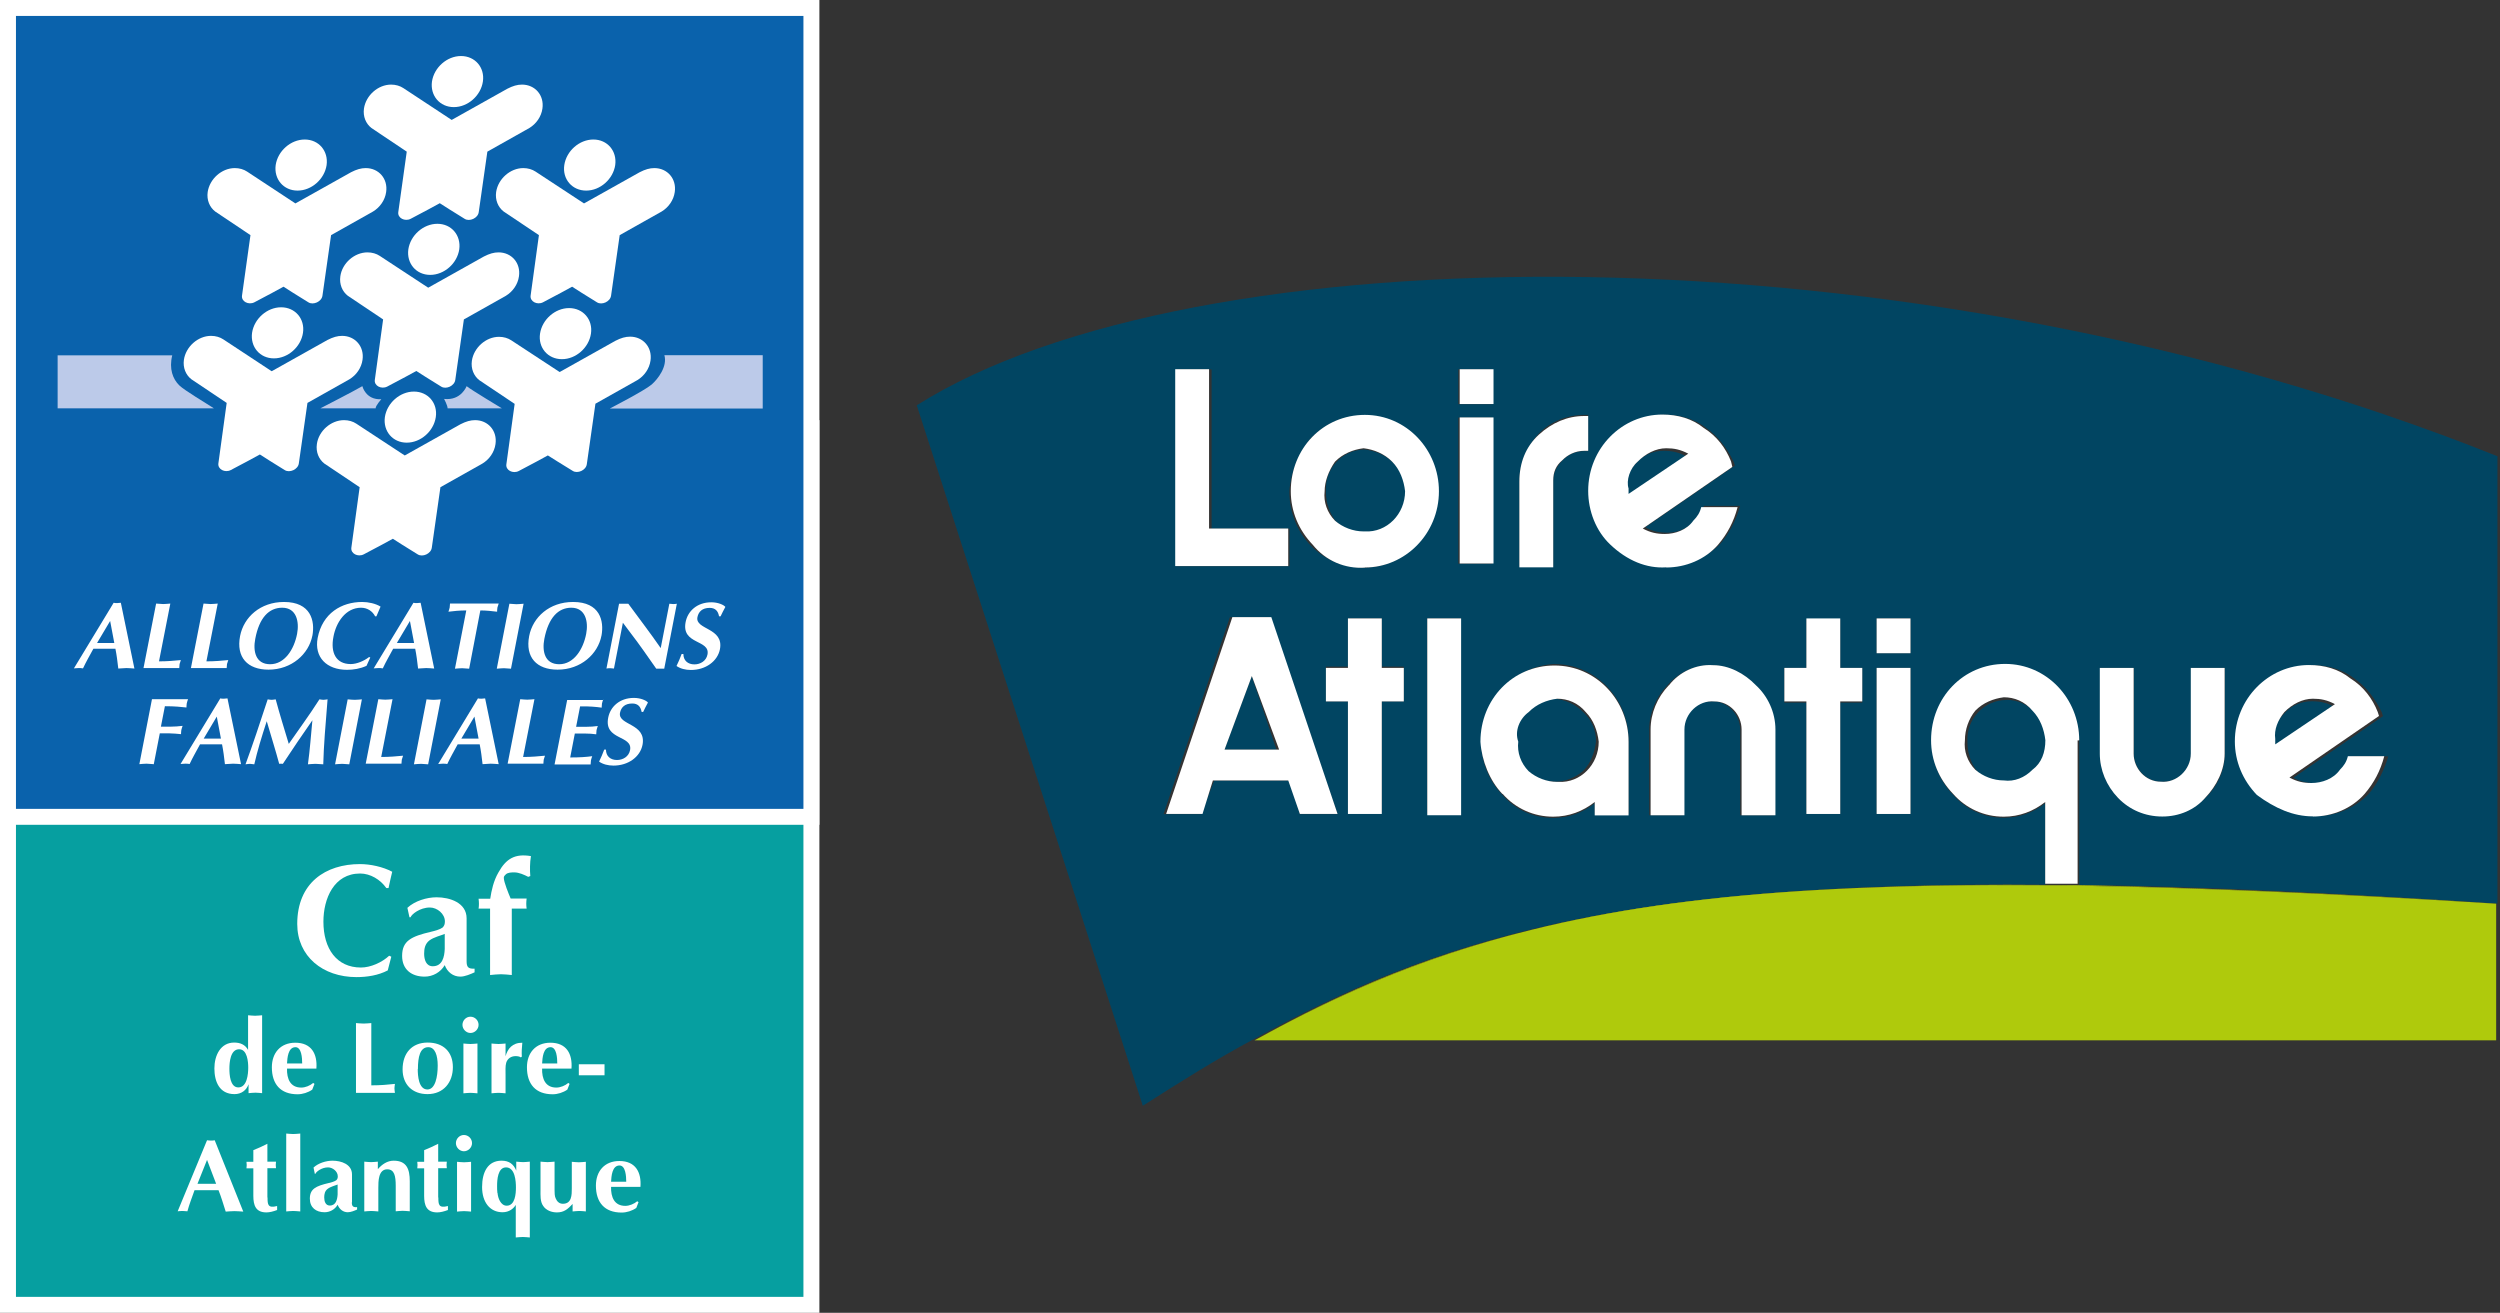 <?xml version="1.0" encoding="UTF-8"?><svg id="Calque_1" xmlns="http://www.w3.org/2000/svg" viewBox="0 0 156.61 82.24"><rect x="0" y="0" width="156.61" height="82.24" fill="#333333" stroke="none"/><defs><style>.cls-1{fill:#014562;}.cls-2{fill:#fff;}.cls-3{fill:#069fa0;}.cls-3,.cls-4{stroke:#fff;}.cls-4{fill:#0a62ac;}.cls-5{fill:#bccae9;}.cls-6{fill:#afca0c;}</style></defs><g><path class="cls-3" d="m.5,81.74V26.82h50.33v54.92H.5Z"/><path class="cls-4" d="m.5,51.17V.5h50.33v50.67H.5Z"/><g><path class="cls-5" d="m13.4,25.58c-.5-.33-1.84-1.12-2.17-1.44-.4-.39-.65-1.03-.44-1.88H3.61v3.32h9.79Z"/><path class="cls-5" d="m22.7,24.19c-.47.28-2.63,1.39-2.63,1.39h3.46c0-.18.36-.57.36-.57-.99.05-1.19-.82-1.19-.82Z"/><path class="cls-5" d="m29.23,24.19c.28.23,2.21,1.39,2.21,1.39h-3.4c0-.18-.22-.59-.22-.59,1.07.12,1.41-.8,1.41-.8Z"/><path class="cls-5" d="m38.22,25.58s2.14-1.1,2.6-1.49c.4-.35,1-1.14.8-1.84h6.16v3.34h-9.56Z"/></g><g><g><path class="cls-2" d="m18.64,11.94c.88,0,1.69-.72,1.82-1.6.12-.88-.49-1.6-1.37-1.6s-1.69.72-1.82,1.6c-.12.88.49,1.6,1.37,1.6Z"/><path class="cls-2" d="m18.51,12.74l3.48-1.95c.35-.18.63-.26.92-.26.82,0,1.4.67,1.28,1.5-.07.51-.39.96-.82,1.22l-2.63,1.48s-.36,2.5-.54,3.79c-.05.38-.58.61-.88.42-.52-.31-1.56-.98-1.56-.98,0,0-1.22.67-1.83.98-.36.18-.82-.05-.77-.42.18-1.29.53-3.79.53-3.79l-2.21-1.48c-.35-.27-.54-.72-.47-1.22.12-.82.88-1.5,1.7-1.5.29,0,.56.08.77.22l3.02,1.99Z"/></g><g><path class="cls-2" d="m28.43,6.71c.88,0,1.69-.72,1.82-1.6s-.49-1.6-1.37-1.6-1.69.72-1.82,1.6c-.12.88.49,1.6,1.37,1.6Z"/><path class="cls-2" d="m28.3,7.51l3.48-1.95c.35-.18.63-.26.92-.26.82,0,1.4.67,1.28,1.5-.07.51-.39.96-.82,1.22l-2.63,1.48s-.36,2.5-.54,3.79c-.05.38-.58.61-.88.42-.52-.31-1.56-.98-1.56-.98,0,0-1.22.67-1.83.98-.36.18-.82-.05-.77-.42.18-1.29.53-3.79.53-3.79l-2.21-1.48c-.35-.27-.54-.72-.47-1.22.12-.82.88-1.5,1.7-1.5.29,0,.56.08.77.22l3.02,1.99Z"/></g><g><path class="cls-2" d="m36.72,11.94c.88,0,1.69-.72,1.82-1.6.12-.88-.49-1.6-1.37-1.6s-1.69.72-1.82,1.6.49,1.6,1.37,1.6Z"/><path class="cls-2" d="m36.59,12.74l3.48-1.95c.35-.18.63-.26.92-.26.82,0,1.4.67,1.28,1.5-.07.51-.39.96-.82,1.22l-2.63,1.48s-.36,2.5-.54,3.79c-.05.38-.58.61-.88.42-.52-.31-1.56-.98-1.56-.98,0,0-1.22.67-1.83.98-.36.18-.82-.05-.77-.42.18-1.29.52-3.79.52-3.79l-2.21-1.48c-.35-.27-.54-.72-.47-1.22.12-.82.88-1.5,1.7-1.5.29,0,.56.08.77.22l3.03,1.99Z"/></g><g><path class="cls-2" d="m35.2,22.5c.88,0,1.69-.72,1.82-1.6s-.49-1.6-1.37-1.6-1.69.72-1.82,1.6.49,1.6,1.37,1.6Z"/><path class="cls-2" d="m35.07,23.3l3.48-1.95c.35-.18.63-.26.92-.26.82,0,1.4.67,1.28,1.5-.07.51-.39.96-.82,1.22l-2.63,1.48s-.36,2.5-.54,3.79c-.05.38-.58.61-.88.42-.52-.31-1.56-.97-1.56-.97,0,0-1.22.67-1.83.98-.36.18-.82-.05-.77-.42.18-1.29.52-3.79.52-3.79l-2.21-1.48c-.35-.27-.54-.72-.47-1.22.12-.82.88-1.5,1.7-1.5.29,0,.56.08.77.22l3.02,1.98Z"/></g><g><path class="cls-2" d="m26.95,17.22c.88,0,1.69-.72,1.82-1.6.12-.88-.49-1.6-1.37-1.6s-1.69.72-1.82,1.6c-.12.88.49,1.6,1.37,1.6Z"/><path class="cls-2" d="m26.83,18.02l3.48-1.95c.35-.18.63-.26.92-.26.82,0,1.4.67,1.28,1.5-.07.51-.39.96-.82,1.22l-2.63,1.48s-.36,2.5-.54,3.79c-.05.38-.58.61-.88.42-.52-.31-1.56-.98-1.56-.98,0,0-1.22.67-1.83.98-.36.18-.82-.05-.77-.42.18-1.29.52-3.79.52-3.79l-2.21-1.48c-.35-.27-.54-.72-.47-1.22.11-.82.88-1.5,1.7-1.5.29,0,.56.08.77.22l3.03,1.99Z"/></g><g><path class="cls-2" d="m25.48,27.73c.88,0,1.69-.72,1.82-1.6s-.49-1.6-1.37-1.6-1.69.72-1.82,1.6c-.12.88.49,1.6,1.37,1.6Z"/><path class="cls-2" d="m25.36,28.53l3.48-1.95c.35-.18.63-.26.92-.26.82,0,1.4.67,1.28,1.5-.07.51-.39.96-.82,1.22l-2.63,1.48s-.36,2.5-.54,3.79c-.05.38-.58.61-.88.42-.52-.31-1.56-.98-1.56-.98,0,0-1.22.67-1.83.98-.36.18-.82-.05-.77-.42.18-1.29.52-3.79.52-3.79l-2.21-1.48c-.35-.27-.54-.72-.47-1.22.11-.82.88-1.5,1.7-1.5.29,0,.56.08.77.22l3.03,1.99Z"/></g><g><path class="cls-2" d="m17.16,22.45c.88,0,1.69-.72,1.82-1.6s-.49-1.6-1.37-1.6-1.69.72-1.82,1.6c-.12.88.49,1.6,1.37,1.6Z"/><path class="cls-2" d="m17.03,23.25l3.48-1.95c.35-.18.63-.26.92-.26.82,0,1.4.67,1.28,1.5-.07.51-.39.96-.82,1.22l-2.63,1.48s-.36,2.5-.54,3.79c-.05.38-.58.61-.88.42-.52-.31-1.56-.98-1.56-.98,0,0-1.22.67-1.83.98-.36.18-.82-.05-.77-.42.18-1.29.52-3.79.52-3.79l-2.21-1.48c-.35-.27-.54-.72-.47-1.22.12-.82.88-1.5,1.7-1.5.29,0,.56.08.77.22l3.02,1.99Z"/></g></g><path class="cls-2" d="m6.08,40.28l.82-1.38.26,1.38h-1.08Zm1.15.36c.08.4.13.8.18,1.24.17,0,.35-.03.51-.03s.34.02.5.03l-.85-4.12c-.08,0-.15.02-.23.02-.08,0-.15,0-.22-.02l-2.49,4.11c.09,0,.19-.02.29-.02s.18,0,.28.02c.19-.41.41-.78.65-1.23h1.39Z"/><path class="cls-2" d="m9.96,41.43c.52,0,.96-.04,1.37-.08-.03.08-.06.17-.08.25-.01.08-.01.17-.02.25h-2.24l.79-4.04c.14,0,.29.03.44.03s.3-.02.45-.03l-.71,3.62Z"/><path class="cls-2" d="m12.93,41.43c.52,0,.96-.04,1.37-.08-.03.08-.06.17-.08.25-.01.08-.01.17-.02.25h-2.24l.79-4.04c.14,0,.29.03.44.03s.3-.02.45-.03l-.71,3.62Z"/><path class="cls-2" d="m17.68,38.07c.89,0,1.08.87.93,1.64-.19.98-.78,1.9-1.69,1.9s-1.08-.82-.93-1.59c.25-1.33.86-1.95,1.69-1.95Zm1.89,1.75c.17-.92-.09-2.11-1.78-2.11-1.48,0-2.52.95-2.75,2.13-.26,1.34.47,2.11,1.78,2.11,1.45,0,2.53-.98,2.75-2.14Z"/><path class="cls-2" d="m23.19,41.2l-.23.51c-.39.18-.82.25-1.22.25-1.27,0-2.07-.78-1.84-2,.3-1.55,1.5-2.25,2.79-2.25.39,0,.84.1,1.15.29-.09.2-.17.41-.26.61h-.08c-.16-.32-.49-.54-.88-.54-.98,0-1.57.94-1.73,1.81-.2,1.01.16,1.72,1.08,1.72.37,0,.83-.19,1.15-.44l.08.03Z"/><path class="cls-2" d="m24.86,40.28l.82-1.38.26,1.38h-1.08Zm1.15.36c.08.4.13.8.18,1.24.17,0,.35-.03.51-.03s.34.02.5.03l-.85-4.12c-.08,0-.15.02-.23.02s-.15,0-.22-.02l-2.49,4.11c.09,0,.19-.02.29-.02s.18,0,.28.02c.19-.41.41-.78.65-1.23h1.39Z"/><path class="cls-2" d="m29.39,41.89c-.14,0-.29-.03-.44-.03s-.3.02-.45.03l.71-3.65c-.42,0-.8.04-1.12.08.03-.08.06-.17.08-.26.01-.08.01-.17.02-.25h3.05c-.03.08-.06.17-.08.25-.02.09-.01.17-.02.26-.34-.04-.68-.08-1.05-.08l-.7,3.65Z"/><path class="cls-2" d="m31.91,37.82c.14,0,.29.03.44.03s.3-.02.45-.03l-.79,4.07c-.14,0-.29-.03-.44-.03s-.3.02-.45.03l.79-4.07Z"/><path class="cls-2" d="m35.79,38.07c.89,0,1.08.87.93,1.64-.19.98-.78,1.9-1.69,1.9s-1.08-.82-.93-1.59c.26-1.33.87-1.95,1.69-1.95Zm1.89,1.75c.17-.92-.09-2.11-1.78-2.11-1.48,0-2.52.95-2.75,2.13-.26,1.34.47,2.11,1.78,2.11,1.46,0,2.53-.98,2.75-2.14Z"/><path class="cls-2" d="m38.78,37.82h.58c.67.92,1.37,1.82,2.03,2.78l.54-2.78c.07,0,.15.02.23.02s.16,0,.24-.02l-.79,4.07h-.5c-.54-.77-1.04-1.5-1.58-2.2l-.51-.68-.56,2.87c-.07,0-.15-.02-.23-.02s-.16,0-.24.02l.79-4.06Z"/><path class="cls-2" d="m45.04,38.59c-.06-.32-.24-.51-.58-.51-.47,0-.7.24-.77.58-.16.8,1.67.65,1.41,2.01-.15.76-.9,1.3-1.82,1.3-.33,0-.66-.08-.9-.25.12-.25.23-.5.32-.75h.11c0,.41.28.65.69.65.37,0,.74-.21.82-.62.18-.95-1.65-.6-1.37-2.03.13-.68.71-1.24,1.61-1.24.42,0,.78.16.88.29-.11.19-.2.39-.3.59h-.09Z"/><path class="cls-2" d="m9.62,47.87c-.14,0-.29-.03-.44-.03s-.3.02-.45.03l.79-4.07h2.26c-.03.08-.06.17-.08.26s-.01.17-.02.26c-.36-.04-.73-.08-1.35-.08l-.25,1.28h.63c.23,0,.47-.02.73-.05-.03.08-.06.17-.08.26s-.01.17-.02.26c-.24-.02-.47-.05-.71-.05h-.62l-.38,1.95Z"/><path class="cls-2" d="m12.76,46.27l.82-1.38.26,1.38h-1.08Zm1.15.36c.08.4.13.8.18,1.24.17,0,.35-.03.51-.03s.34.02.5.03l-.85-4.12c-.08,0-.15.02-.23.02-.08,0-.15,0-.22-.02l-2.49,4.11c.09,0,.19-.02.29-.02s.18,0,.28.02c.19-.41.41-.78.65-1.23h1.39Z"/><path class="cls-2" d="m20.02,43.81c.08.01.16.03.24.03.08,0,.17-.02.26-.03-.13,1.6-.24,2.88-.27,4.07-.16,0-.32-.03-.48-.03s-.32.02-.48.03c.13-.94.19-1.85.28-2.76-.63.91-1.25,1.81-1.85,2.73-.07,0-.14-.02-.23,0-.22-.82-.51-1.74-.78-2.67-.34,1.04-.59,1.87-.78,2.7-.09,0-.18-.03-.27-.03s-.18.02-.28.03c.44-1.19.9-2.57,1.39-4.07.08.01.15.03.24.03s.17-.02.26-.03c.25.93.54,1.86.82,2.79.58-.84,1.27-1.77,1.92-2.79Z"/><path class="cls-2" d="m21.78,43.81c.14.01.29.03.44.03s.3-.02.45-.03l-.79,4.07c-.14,0-.29-.03-.44-.03s-.3.02-.45.03l.79-4.07Z"/><path class="cls-2" d="m23.88,47.42c.51,0,.96-.04,1.37-.08-.03.08-.06.17-.08.25-.01.08-.01.17-.02.25h-2.24l.79-4.04c.15.01.29.03.44.03s.3-.02.45-.03l-.71,3.62Z"/><path class="cls-2" d="m26.72,43.81c.15.01.29.03.44.03s.3-.02.45-.03l-.79,4.07c-.14,0-.29-.03-.44-.03s-.3.02-.45.03l.79-4.07Z"/><path class="cls-2" d="m28.9,46.27l.82-1.38.26,1.38h-1.08Zm1.15.36c.08.4.13.8.18,1.24.17,0,.35-.03.51-.03s.34.02.5.03l-.85-4.12c-.08,0-.15.02-.23.02s-.14,0-.22-.02l-2.49,4.11c.09,0,.19-.02.29-.02s.18,0,.28.02c.19-.41.41-.78.65-1.23h1.39Z"/><path class="cls-2" d="m32.77,47.42c.51,0,.96-.04,1.37-.08-.03.08-.06.17-.08.25-.01.08-.01.17-.02.25h-2.24l.79-4.04c.14.01.29.03.44.03s.3-.02.45-.03l-.71,3.62Z"/><path class="cls-2" d="m37.79,43.81c-.03.08-.06.17-.08.26-.01.08-.01.17-.02.26-.35-.05-.75-.09-1.35-.08l-.25,1.28h.62c.27,0,.51-.02.74-.05-.03.08-.06.17-.08.26-.01.08-.01.17-.02.26-.21-.03-.45-.05-.72-.05h-.62l-.29,1.5c.61,0,1.01-.03,1.38-.08-.03.08-.06.17-.08.26-.01.08-.01.17-.02.26h-2.26l.79-4.04h2.26Z"/><path class="cls-2" d="m40.19,44.58c-.06-.32-.24-.51-.58-.51-.47,0-.7.24-.77.58-.15.8,1.67.65,1.41,2.01-.15.76-.9,1.3-1.82,1.3-.33,0-.66-.08-.9-.25.12-.25.23-.5.32-.75h.11c0,.41.28.65.69.65.37,0,.74-.21.82-.62.18-.95-1.65-.6-1.37-2.03.13-.68.71-1.24,1.61-1.24.42,0,.78.16.88.29-.11.19-.2.39-.3.59h-.09Z"/><g><path class="cls-2" d="m24.51,59.94l-.22.85c-.59.31-1.29.42-1.96.42-2.11,0-3.71-1.3-3.71-3.33,0-2.58,1.78-3.75,3.93-3.75.65,0,1.44.17,2.02.48-.09.34-.15.67-.23,1.02h-.14c-.37-.53-1-.91-1.64-.91-1.64,0-2.3,1.57-2.3,3.02,0,1.69.83,2.87,2.35,2.87.61,0,1.32-.32,1.77-.74l.13.06Z"/><path class="cls-2" d="m29.23,60.22c0,.37.11.48.5.46v.23c-.24.11-.61.27-.89.27-.46,0-.82-.29-.98-.72-.26.45-.75.72-1.26.72-.81,0-1.41-.44-1.41-1.3,0-.94.57-1.22,1.81-1.51.25-.06.5-.12.72-.26.12-.11.15-.24.15-.39,0-.47-.48-.87-.94-.87-.63,0-1.15.43-1.21.61h-.07l-.13-.59c.46-.43,1.21-.66,1.83-.66.83,0,1.88.34,1.88,1.32v2.69Zm-1.36-1.72c-.25.11-.69.2-.98.42-.26.21-.32.5-.32.82,0,.37.12.79.54.79.6,0,.73-.58.75-1.08v-.96Z"/><path class="cls-2" d="m29.98,56.93c.03-.21.03-.4,0-.63h.73c.08-.53.21-1.12.51-1.64.48-.87,1.04-1.2,2.04-1.03-.07.41-.07.89-.04,1.25l-.13.05c-.25-.13-.58-.28-.87-.28-.17,0-.41,0-.54.13-.06.06-.12.11-.12.21,0,.27.31,1.02.43,1.3h1c-.03.24-.03.4,0,.63h-.93v4.16c-.23-.02-.45-.05-.68-.05s-.45.03-.68.05v-4.16h-.73Z"/><path class="cls-2" d="m16.42,68.48c-.14-.01-.28-.03-.42-.03s-.29.02-.43.03v-.56c-.13.38-.45.62-.88.62-.95,0-1.26-.79-1.26-1.61s.39-1.62,1.24-1.62c.38,0,.69.13.87.46v-2.17c.15.01.3.03.44.03s.3-.02.44-.03v4.88Zm-2.05-1.54c0,.37.04,1.18.56,1.18.55,0,.62-.84.62-1.24,0-.37-.06-1.15-.57-1.15-.55,0-.61.82-.61,1.22Z"/><path class="cls-2" d="m17.98,66.93c-.02.66.21,1.2.89,1.2.26,0,.55-.12.75-.29l.08.06-.14.36c-.26.18-.6.29-.92.29-1.07,0-1.61-.64-1.61-1.69,0-.9.54-1.54,1.47-1.54,1.01,0,1.39.7,1.32,1.62h-1.84Zm.95-.31c0-.34-.04-1.02-.42-1.02-.47,0-.51.68-.53,1.02h.95Z"/><path class="cls-2" d="m23.27,67.99c.56,0,1.03-.04,1.47-.09-.01.09-.03.19-.03.28s.02.19.03.28h-2.44v-4.37c.16.01.32.03.48.03s.32-.02.48-.03v3.91h0Z"/><path class="cls-2" d="m25.22,66.99c0-1.01.58-1.68,1.57-1.68s1.58.59,1.58,1.54-.58,1.69-1.59,1.69c-.95,0-1.56-.6-1.56-1.55Zm.95-.02c0,.41.05,1.28.61,1.28.49-.01.64-.8.64-1.5,0-.62-.16-1.15-.59-1.15-.52,0-.65.62-.65,1.37Z"/><path class="cls-2" d="m29.47,63.69c.28,0,.51.23.51.51s-.24.51-.51.51-.5-.24-.5-.51c0-.27.22-.51.5-.51Zm-.44,1.68c.15.01.3.03.44.03s.3-.02.44-.03v3.12c-.15-.01-.3-.03-.44-.03s-.3.02-.44.03v-3.12Z"/><path class="cls-2" d="m30.79,65.37c.15.01.3.03.44.03s.3-.02.44-.03v.8c.13-.47.42-.85,1.05-.85-.03.3-.05.6-.03.87l-.06.05c-.08-.06-.22-.08-.33-.08-.28,0-.51.15-.59.42-.06.19-.04.54-.04.75v1.16c-.15-.01-.3-.03-.44-.03s-.3.02-.44.03c0,0,0-3.11,0-3.11Z"/><path class="cls-2" d="m33.96,66.93c-.02.66.21,1.2.89,1.2.26,0,.55-.12.75-.29l.08.06-.14.36c-.26.18-.6.29-.92.29-1.07,0-1.61-.64-1.61-1.69,0-.9.54-1.54,1.47-1.54,1.01,0,1.39.7,1.32,1.62h-1.84Zm.95-.31c0-.34-.04-1.02-.42-1.02-.47,0-.51.68-.53,1.02h.95Z"/><path class="cls-2" d="m36.26,66.67h1.61v.69h-1.61v-.69Z"/><path class="cls-2" d="m12.19,74.55c-.17.49-.33.88-.45,1.33-.1,0-.2-.02-.3-.02s-.21.01-.31.02l1.84-4.45c.08.01.16.02.24.02.08,0,.16,0,.24-.02l1.79,4.47c-.19-.01-.37-.03-.55-.03s-.37.02-.55.03c-.15-.47-.28-.91-.45-1.34h-1.5Zm1.35-.39l-.57-1.5-.6,1.5h1.18Z"/><path class="cls-2" d="m16.76,75.02c0,.44.02.68.6.53v.25c-.24.09-.47.15-.67.15-.67,0-.82-.44-.82-1.04v-1.72h-.43c.02-.15.02-.26,0-.41h.43v-.73c.29-.11.58-.25.88-.4v1.12h.54c-.02.15-.02.26,0,.41h-.54v1.83Z"/><path class="cls-2" d="m18.81,75.89c-.15-.01-.3-.03-.44-.03s-.3.02-.44.03v-4.88c.15.01.3.03.44.03s.3-.02.44-.03v4.88Z"/><path class="cls-2" d="m22.04,75.32c0,.24.07.32.33.3v.15c-.15.07-.4.17-.58.17-.3,0-.53-.19-.64-.47-.17.3-.49.47-.82.47-.53,0-.92-.29-.92-.85,0-.61.37-.79,1.18-.98.16-.04.33-.08.47-.17.08-.07.1-.15.1-.25,0-.31-.32-.56-.61-.56-.41,0-.75.28-.79.4h-.04l-.08-.39c.3-.28.79-.43,1.19-.43.54,0,1.22.22,1.22.86v1.75h0Zm-.88-1.12c-.16.07-.45.13-.64.28-.17.13-.21.33-.21.53,0,.24.08.51.35.51.39,0,.47-.38.49-.7v-.62h0Z"/><path class="cls-2" d="m22.82,72.77c.14.01.28.03.43.03s.28-.02.42-.03v.47c.26-.3.59-.53.99-.53.81,0,1.01.52,1.01,1.29v1.88c-.15-.01-.3-.03-.44-.03s-.3.02-.44.03v-1.6c0-.6-.08-1.03-.53-1.03-.56,0-.56.75-.56,1.16v1.48c-.15-.01-.3-.03-.44-.03s-.3.02-.44.03v-3.11h0Z"/><path class="cls-2" d="m27.46,75.02c0,.44.02.68.6.53v.25c-.24.09-.47.15-.67.15-.67,0-.82-.44-.82-1.04v-1.72h-.43c.02-.15.02-.26,0-.41h.43v-.73c.29-.11.58-.25.88-.4v1.12h.54c-.02.15-.02.26,0,.41h-.54v1.83Z"/><path class="cls-2" d="m29.06,71.1c.28,0,.51.23.51.51s-.24.51-.51.51-.5-.24-.5-.51.22-.51.5-.51Zm-.43,1.68c.15.01.3.03.44.03s.3-.02.44-.03v3.12c-.15-.01-.3-.03-.44-.03s-.3.02-.44.03v-3.12Z"/><path class="cls-2" d="m32.34,72.77c.14.01.28.03.43.03s.28-.02.42-.03v4.75c-.15-.01-.3-.03-.44-.03s-.3.02-.44.03v-2.04c-.14.23-.41.46-.83.46-.79,0-1.28-.63-1.28-1.58s.37-1.65,1.22-1.65c.47,0,.75.21.92.62v-.57h0Zm-1.17,1.97c.02.31.2.79.57.79.53,0,.58-.75.58-1.14s-.05-1.26-.62-1.26c-.52,0-.56.79-.56,1.16,0,.15,0,.3.02.45Z"/><path class="cls-2" d="m36.72,75.89c-.14-.01-.28-.03-.42-.03s-.29.02-.43.03v-.47c-.3.32-.53.53-.98.53-.33,0-.67-.12-.86-.4-.2-.28-.17-.68-.17-1v-1.78c.15.01.3.03.44.03s.3-.02.44-.03v1.77c0,.15,0,.4.07.53.08.2.23.34.45.34.56,0,.56-.56.56-.96v-1.67c.15.01.3.03.44.03s.3-.02.44-.03v3.11Z"/><path class="cls-2" d="m38.28,74.34c-.02.66.21,1.2.89,1.2.26,0,.55-.12.75-.29l.08.06-.14.36c-.26.18-.6.29-.92.29-1.07,0-1.61-.64-1.61-1.69,0-.9.54-1.54,1.47-1.54,1.01,0,1.39.7,1.32,1.62h-1.84Zm.95-.31c0-.34-.04-1.02-.42-1.02-.47,0-.51.68-.53,1.02h.95Z"/></g></g><g id="logo-loire-atlantique-rvb"><path id="Tracé_695" class="cls-1" d="m105.6,28.58c-.41-.25-.89-.34-1.38-.34-.65,0-1.3.25-1.79.84-.49.5-.73,1.17-.65,1.85v.34l3.82-2.69Z"/><path id="Tracé_696" class="cls-1" d="m146.2,44.27c-.41-.25-.89-.34-1.38-.34-.65,0-1.3.25-1.79.84-.49.5-.73,1.17-.65,1.85v.34l3.82-2.69Z"/><path id="Tracé_697" class="cls-1" d="m85.5,33.37c.65,0,1.3-.25,1.79-.67.49-.5.73-1.17.81-1.85,0-.67-.24-1.34-.81-1.85-.49-.5-1.14-.76-1.79-.84-1.38,0-2.52,1.17-2.44,2.6v.08c0,.67.24,1.34.65,1.85.49.42,1.06.67,1.79.67Z"/><path id="Tracé_698" class="cls-1" d="m125.69,43.85c-1.38,0-2.52,1.17-2.44,2.6v.08c0,.67.24,1.34.65,1.85.49.5,1.14.76,1.79.67.65,0,1.3-.25,1.79-.67.49-.5.73-1.17.81-1.85-.08-1.51-1.22-2.69-2.6-2.69Z"/><path id="Tracé_699" class="cls-1" d="m97.38,48.97c.65,0,1.3-.25,1.79-.67.49-.5.73-1.17.81-1.85,0-.67-.24-1.34-.81-1.85-.49-.5-1.14-.76-1.79-.84-1.38,0-2.52,1.17-2.44,2.6v.08c0,.67.24,1.34.65,1.85.49.42,1.14.67,1.79.67Z"/><path id="Tracé_700" class="cls-1" d="m128.13,55.43v-5.12c-.73.59-1.63.92-2.6.92-1.22,0-2.36-.5-3.17-1.43-1.79-1.85-1.79-4.87,0-6.71s4.72-1.85,6.51,0c.89.92,1.38,2.1,1.38,3.36v8.98h-.24c7.57.08,16.19.5,26.44,1.17v-28.02c-37.1-14.85-81.93-14.01-99.02-3.19l14.16,43.88c2.36-1.51,4.64-2.94,7-4.2h0c11.15-6.13,22.78-9.9,49.55-9.65Zm13.51-12.33c.89-.92,2.03-1.43,3.25-1.43.89,0,1.87.25,2.6.84.73.5,1.3,1.26,1.71,2.1l.08.25-5.61,3.86c.41.25.89.34,1.38.34.65,0,1.3-.25,1.79-.84.24-.25.41-.5.49-.84h2.28c-.24.84-.65,1.68-1.22,2.35-1.79,1.85-4.72,1.85-6.51,0-.89-.92-1.38-2.1-1.38-3.36-.16-1.26.24-2.43,1.14-3.27h0Zm-10.09-1.26h2.12v5.37c0,1.01.89,1.85,1.87,1.76.98,0,1.71-.84,1.71-1.76v-5.37h2.12v5.37c0,1.09-.49,2.1-1.22,2.77-1.46,1.51-3.91,1.51-5.45,0-.73-.76-1.14-1.76-1.14-2.77v-5.37h0Zm-43.61,2.1h-1.38v6.96h-2.12v-6.96h-1.38v-2.18h1.38v-3.02h2.12v3.02h1.38v2.18Zm3.58,7.05h-2.12v-12.25h2.12v12.25Zm26.04-12.25h2.12v2.18h-2.12v-2.18Zm0,3.1h2.12v9.15h-2.12v-9.15Zm-5.78,0h1.38v-3.02h2.12v3.02h1.38v2.18h-1.38v6.96h-2.12v-6.96h-1.38v-2.18Zm-.65,3.86v5.37h-2.12v-5.37c0-1.01-.89-1.85-1.87-1.76-.98,0-1.71.84-1.71,1.76v5.37h-2.12v-5.37c0-1.01.41-2.01,1.14-2.77,1.3-1.51,3.5-1.68,5.04-.42.16.08.24.25.41.42.73.59,1.3,1.68,1.22,2.77h0Zm-10.09-18.29c.89-.92,2.03-1.43,3.25-1.43.89,0,1.87.25,2.6.84.73.5,1.3,1.26,1.71,2.1l.08.25-5.61,3.86c.41.25.89.34,1.38.34.65,0,1.3-.25,1.79-.84.24-.25.41-.5.49-.84h2.28c-.24.84-.65,1.68-1.22,2.35-1.79,1.85-4.72,1.85-6.51,0-.89-.92-1.38-2.1-1.38-3.36-.24-1.17.24-2.43,1.14-3.27Zm-5.86,2.69c0-1.09.49-2.18,1.22-2.94.73-.76,1.79-1.17,2.85-1.17h.24v2.27h-.24c-.49,0-.98.17-1.38.59-.33.34-.57.76-.57,1.26v5.37h-2.12v-5.37h0Zm2.2,11.5c2.52,0,4.64,2.1,4.64,4.78h0v4.61h-2.12v-.67c-.73.59-1.63.92-2.6.92-1.22,0-2.36-.5-3.17-1.43-1.79-1.85-1.79-4.87,0-6.71.89-.92,2.03-1.43,3.25-1.51h0Zm-5.94-18.46h2.03v2.18h-2.12v-2.18h.08Zm0,3.02h2.03v9.15h-2.12v-9.15h.08Zm-9.28,1.26c1.79-1.85,4.72-1.85,6.51,0,.89.92,1.38,2.1,1.38,3.36,0,2.6-2.03,4.78-4.64,4.78s-4.64-2.1-4.64-4.78c.08-1.17.57-2.43,1.38-3.36Zm-8.54-4.28h2.28v9.98h4.88v2.35h-7.08v-12.33h-.08Zm1.63,27.86h-2.36l4.15-12.33h2.44l4.31,12.33h-2.36l-.65-2.1h-4.72l-.81,2.1Z"/><path id="Tracé_701" class="cls-1" d="m76.71,46.96h3.25l-1.55-4.61-1.71,4.61Z"/><path id="Tracé_702" class="cls-6" d="m78.59,65.17h77.78v-8.56c-44.99-2.77-60.78-.84-77.78,8.56Z"/><path id="Tracé_704" class="cls-6" d="m156.45,56.61h0c-10.25-.67-18.96-1.01-26.44-1.17h-1.79c-26.85-.25-38.48,3.52-49.63,9.73h0c17-9.4,32.79-11.33,77.86-8.56Z"/><path id="Tracé_705" class="cls-2" d="m85.5,35.55c2.52,0,4.64-2.1,4.64-4.78h0c0-2.6-2.03-4.78-4.64-4.78s-4.64,2.1-4.64,4.78c0,1.26.49,2.43,1.38,3.36.81,1.01,2.03,1.51,3.25,1.43Zm-1.87-6.63c.49-.5,1.14-.76,1.79-.84.65.08,1.3.34,1.79.84.49.5.73,1.17.81,1.85,0,1.43-1.14,2.6-2.52,2.52h-.08c-.65,0-1.3-.25-1.79-.67-.49-.5-.73-1.17-.65-1.85,0-.59.24-1.26.65-1.85Z"/><rect id="Rectangle_526" class="cls-2" x="91.44" y="26.15" width="2.12" height="9.15"/><path id="Tracé_706" class="cls-2" d="m97.3,30.09c0-.5.16-.92.57-1.26.33-.34.81-.59,1.38-.59h.24v-2.18h-.24c-1.06,0-2.03.42-2.85,1.17s-1.22,1.76-1.22,2.94v5.37h2.12v-5.45h0Z"/><path id="Tracé_707" class="cls-2" d="m86.56,38.74h-2.12v3.1h-1.38v2.1h1.38v7.05h2.12v-7.05h1.38v-2.1h-1.38v-3.1Z"/><rect id="Rectangle_527" class="cls-2" x="89.41" y="38.74" width="2.12" height="12.33"/><path id="Tracé_708" class="cls-2" d="m94.13,49.73c.81.92,1.95,1.43,3.17,1.43.98,0,1.87-.34,2.6-.92v.84h2.12v-4.61c0-2.6-2.03-4.78-4.64-4.78s-4.64,2.1-4.64,4.78c.08,1.17.57,2.43,1.38,3.27Zm1.63-5.12c.49-.5,1.14-.76,1.79-.84.65,0,1.3.25,1.79.84.49.5.73,1.17.81,1.85,0,1.43-1.14,2.6-2.52,2.52h-.08c-.65,0-1.3-.25-1.79-.67-.49-.5-.73-1.17-.65-1.85-.24-.67.08-1.43.65-1.85Z"/><path id="Tracé_709" class="cls-2" d="m104.54,42.93c-.73.76-1.14,1.76-1.14,2.77v5.37h2.12v-5.37c0-1.01.89-1.85,1.87-1.76.98,0,1.71.84,1.71,1.76v5.37h2.12v-5.37c0-1.09-.49-2.1-1.22-2.77-.73-.76-1.71-1.26-2.68-1.26-1.06-.08-2.12.42-2.77,1.26Z"/><path id="Tracé_710" class="cls-2" d="m113.16,50.99h2.12v-7.05h1.38v-2.1h-1.38v-3.1h-2.12v3.1h-1.38v2.1h1.38v7.05Z"/><rect id="Rectangle_528" class="cls-2" x="117.56" y="41.84" width="2.12" height="9.15"/><rect id="Rectangle_529" class="cls-2" x="117.56" y="38.74" width="2.12" height="2.18"/><path id="Tracé_711" class="cls-2" d="m130.25,46.37c0-2.6-2.03-4.78-4.64-4.78s-4.64,2.1-4.64,4.78c0,1.26.49,2.43,1.38,3.36.81.92,1.95,1.43,3.17,1.43.98,0,1.87-.34,2.6-.92v5.12h2.03v-8.98h.08Zm-2.93,1.85c-.49.5-1.14.76-1.79.67-.65,0-1.3-.25-1.79-.67-.49-.5-.73-1.17-.65-1.85,0-.67.24-1.34.65-1.85.49-.5,1.14-.76,1.79-.84.65,0,1.3.25,1.79.84.49.5.73,1.17.81,1.85,0,.76-.24,1.43-.81,1.85h0Z"/><path id="Tracé_713" class="cls-2" d="m135.46,51.15c1.06,0,2.03-.42,2.68-1.17.73-.76,1.22-1.76,1.22-2.77v-5.37h-2.12v5.37c0,1.01-.89,1.85-1.87,1.76-.98,0-1.71-.84-1.71-1.76v-5.37h-2.12v5.37c0,1.01.41,2.01,1.14,2.77.73.76,1.71,1.17,2.77,1.17Z"/><path id="Tracé_714" class="cls-2" d="m104.38,35.55c1.22,0,2.44-.5,3.25-1.43.57-.67.98-1.43,1.22-2.35h-2.28c-.08.34-.24.59-.49.84-.41.59-1.14.84-1.79.84-.49,0-.89-.08-1.38-.34l5.61-3.86-.08-.34c-.33-.84-.89-1.59-1.71-2.1-.73-.59-1.63-.84-2.6-.84-2.52,0-4.64,2.1-4.64,4.78h0c0,1.26.49,2.52,1.38,3.36,1.06,1.01,2.28,1.51,3.5,1.43Zm-1.79-6.63c.49-.5,1.14-.84,1.79-.84.49,0,.89.08,1.38.34l-3.74,2.52v-.34c-.16-.5.08-1.26.57-1.68Z"/><path id="Tracé_715" class="cls-2" d="m144.89,51.15c1.22,0,2.44-.5,3.25-1.43.57-.67.98-1.43,1.22-2.35h-2.28c-.08.34-.24.59-.49.84-.41.59-1.14.84-1.79.84-.49,0-.89-.08-1.38-.34l5.61-3.86-.08-.25c-.33-.84-.89-1.59-1.71-2.1-.73-.59-1.63-.84-2.6-.84-2.52,0-4.64,2.1-4.64,4.78,0,1.26.49,2.43,1.38,3.36,1.14.84,2.28,1.34,3.5,1.34Zm-1.79-6.54c.49-.5,1.14-.84,1.79-.84.49,0,.89.08,1.38.34l-3.74,2.52v-.34c-.08-.59.16-1.17.57-1.68Z"/><path id="Tracé_716" class="cls-2" d="m80.7,33.11h-4.96v-9.98h-2.12v12.33h7.08s0-2.35,0-2.35Z"/><path id="Tracé_717" class="cls-2" d="m81.43,50.99h2.36l-4.15-12.33h-2.44l-4.15,12.33h2.28l.65-2.1h4.72l.73,2.1Zm-4.72-4.03l1.71-4.61,1.71,4.61h-3.42Z"/><rect id="Rectangle_530" class="cls-2" x="91.44" y="23.13" width="2.12" height="2.18"/></g></svg>